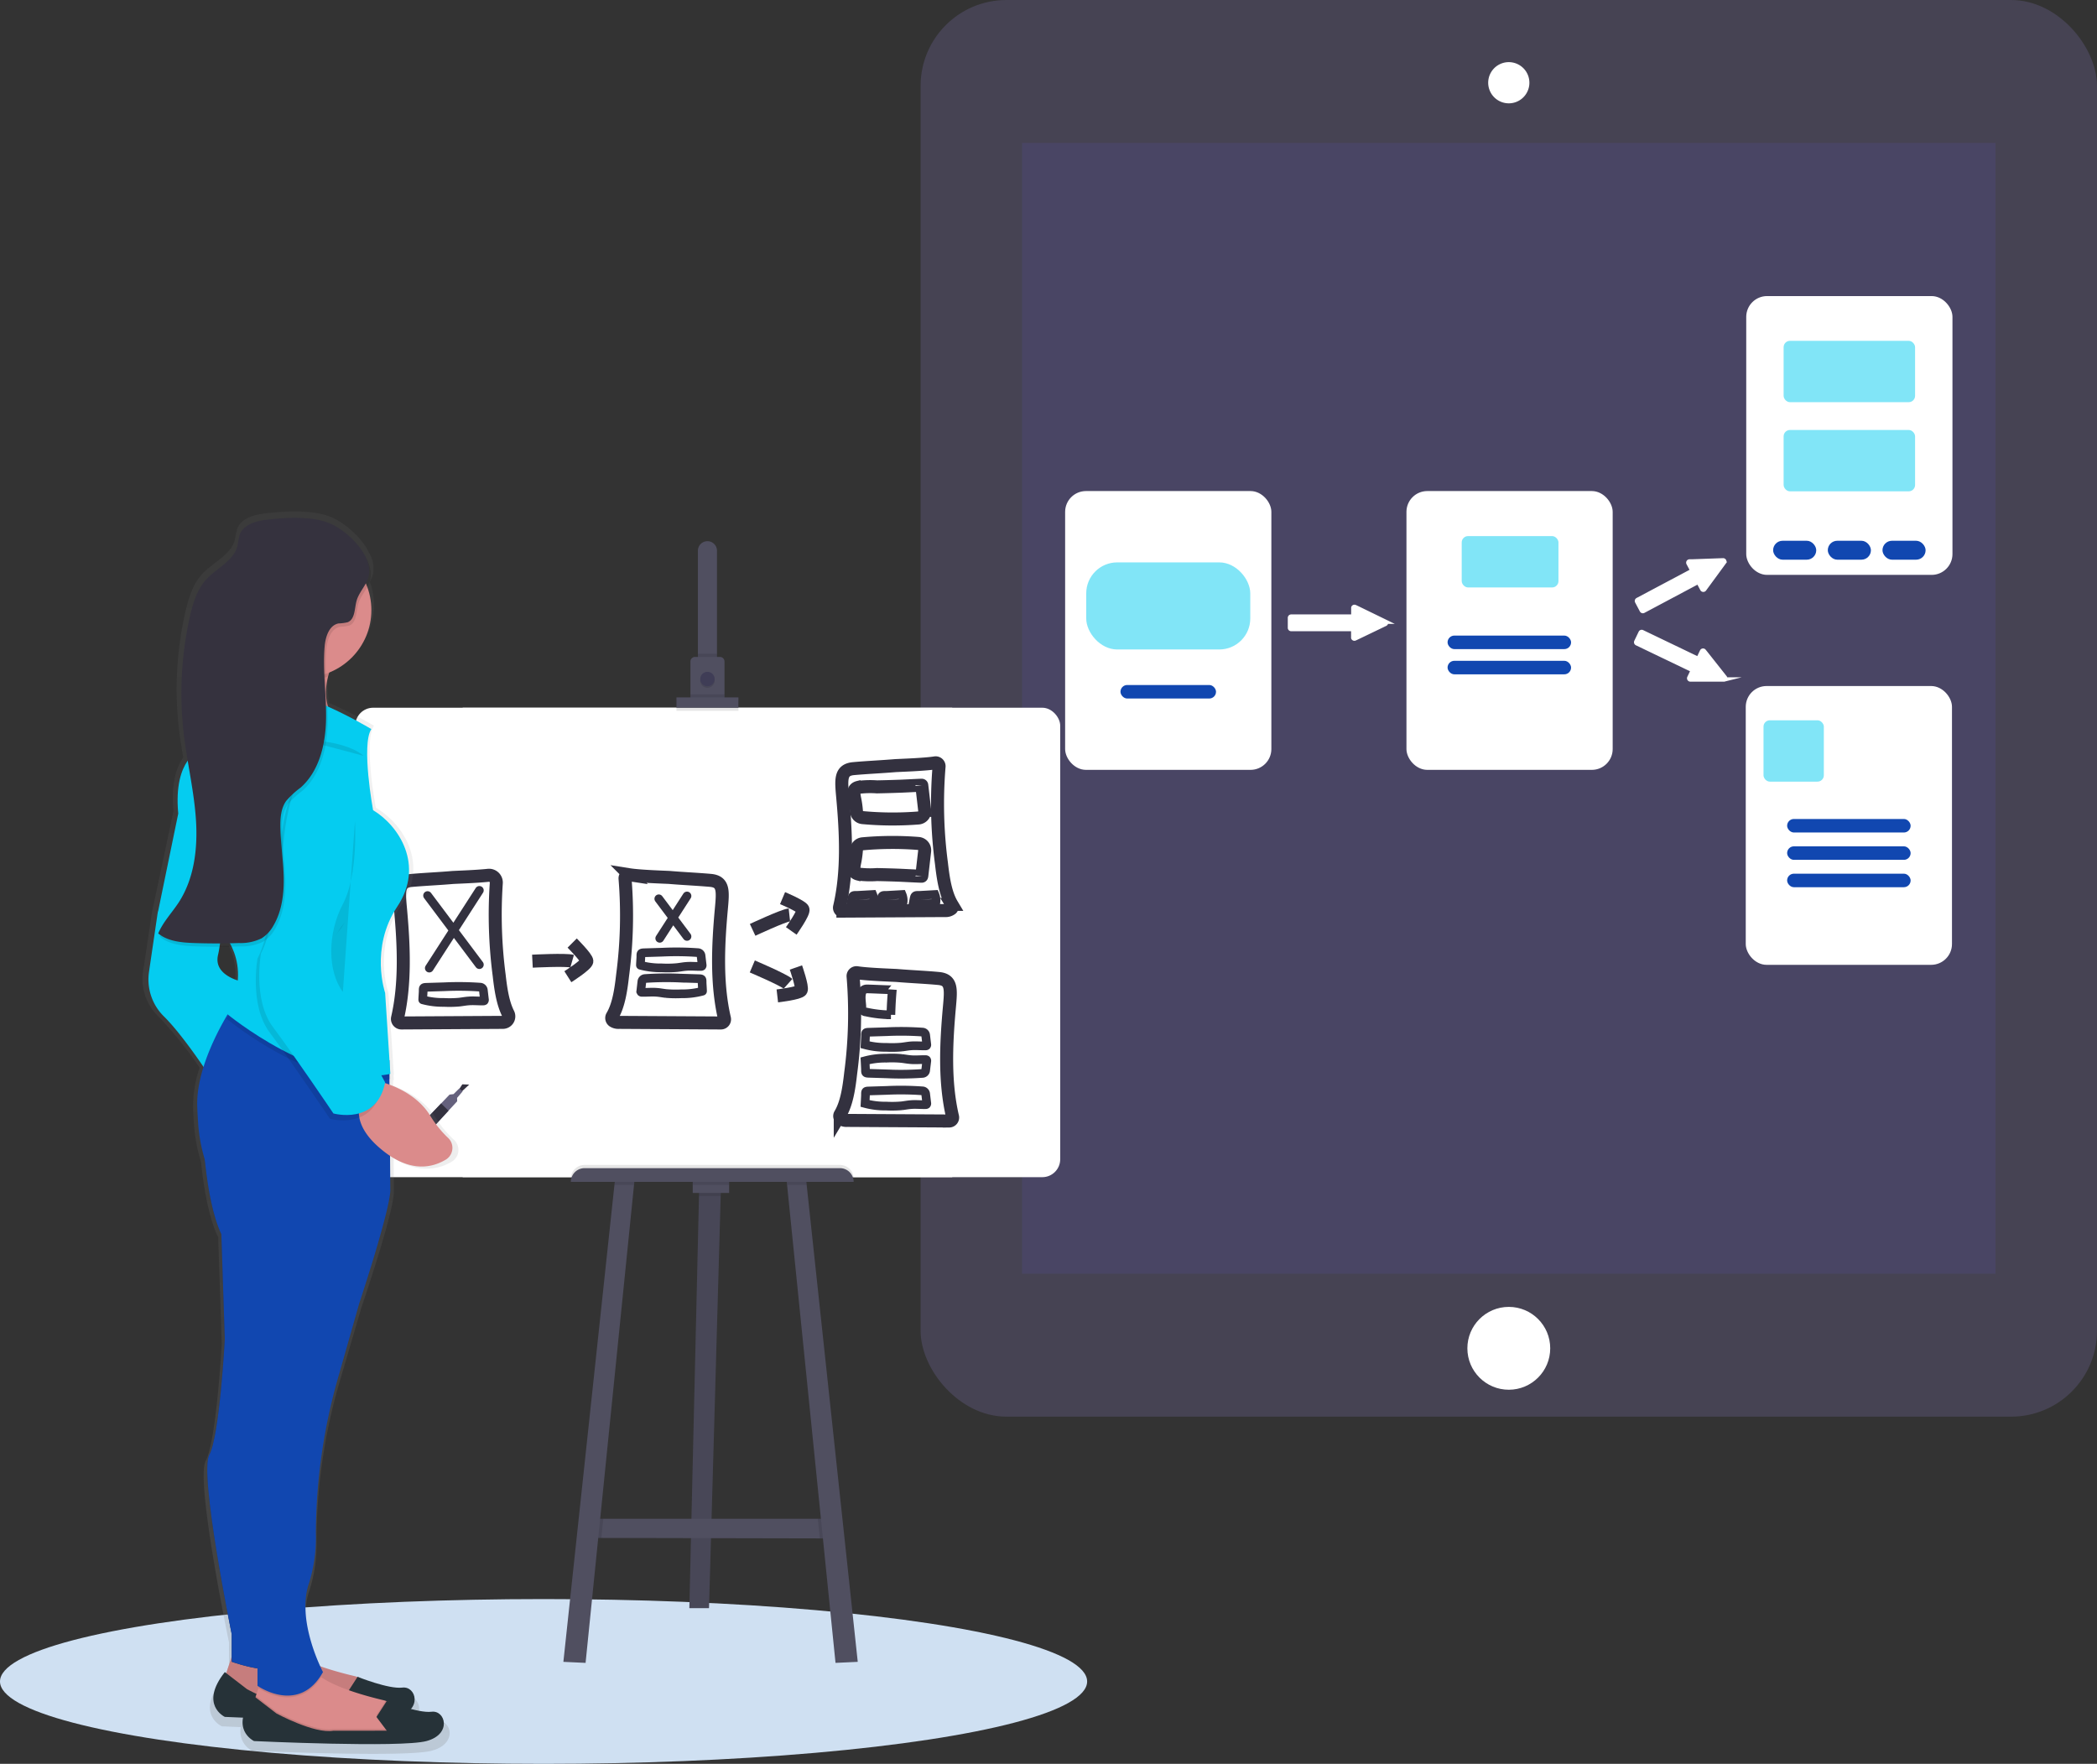 <svg xmlns="http://www.w3.org/2000/svg" width="483.397" height="406.601"><rect width="100%" height="100%" fill="#333333" stroke="none"/><defs><linearGradient id="a" x1="14.929" y1="1" x2="14.929" gradientUnits="objectBoundingBox"><stop offset="0" stop-color="gray" stop-opacity=".251"/><stop offset=".54" stop-color="gray" stop-opacity=".122"/><stop offset="1" stop-color="gray" stop-opacity=".102"/></linearGradient><style>.i{opacity:.1}.d,.e,.k,.m{fill:#fff}.e{stroke:#fff}.e,.k,.l,.m,.n{stroke-miterlimit:10}.f,.v{fill:#05ccf0}.f{opacity:.5}.g{fill:#1147b0}.h{fill:#504f60}.k,.l,.m,.n{stroke:#33313f}.k,.n{stroke-width:3px}.l,.n{fill:none}.l,.m{stroke-linecap:round;stroke-width:2px}.p{fill:#33313f}.s{fill:#db8b8b}.t{fill:#263238}.u{fill:#35323e}</style></defs><g transform="translate(-48.339 -38.505)"><ellipse cx="125.303" cy="18.993" rx="125.303" ry="18.993" transform="translate(48.339 407.119)" fill="#cfe0f2"/><rect width="271.183" height="326.565" rx="19.8" transform="translate(260.553 38.505)" fill="#464353"/><path opacity=".1" fill="#6c63ff" d="M283.946 71.448h224.396v260.679H283.946z"/><circle class="d" cx="9.549" cy="9.549" r="9.549" transform="translate(386.595 339.766)"/><path class="d" d="M396.144 62.115a4.511 4.511 0 114.511-4.511 4.511 4.511 0 01-4.511 4.511z"/><path class="d" d="M396.144 53.357a4.247 4.247 0 11-4.247 4.247 4.247 4.247 0 014.247-4.247m0-.528a4.748 4.748 0 103.367 1.4 4.775 4.775 0 00-3.367-1.4z"/><rect class="e" width="46.539" height="63.269" rx="4.3" transform="translate(294.372 152.202)"/><rect class="f" width="37.813" height="20.075" rx="7.14" transform="translate(298.735 168.145)"/><rect class="g" width="22.027" height="3.118" rx="1.559" transform="translate(306.628 196.409)"/><rect class="e" width="46.539" height="63.269" rx="4.3" transform="translate(373.052 152.202)"/><rect class="f" width="22.301" height="11.839" rx="1.46" transform="translate(385.292 162.083)"/><rect class="g" width="28.469" height="3.118" rx="1.559" transform="translate(382.031 185.018)"/><rect class="g" width="28.469" height="3.118" rx="1.559" transform="translate(382.031 190.832)"/><rect class="e" width="46.539" height="63.269" rx="4.3" transform="translate(451.378 107.256)"/><rect class="f" width="30.3" height="14.14" rx="1.46" transform="translate(459.498 117.074)"/><rect class="f" width="30.3" height="14.14" rx="1.46" transform="translate(459.498 137.624)"/><rect class="g" width="9.94" height="4.363" rx="2.182" transform="translate(457.076 163.16)"/><rect class="g" width="9.94" height="4.363" rx="2.182" transform="translate(469.68 163.16)"/><rect class="g" width="9.94" height="4.363" rx="2.182" transform="translate(482.285 163.16)"/><rect class="e" width="46.539" height="63.269" rx="4.3" transform="translate(451.267 197.147)"/><rect class="f" width="13.907" height="14.14" rx="1.46" transform="translate(454.86 204.544)"/><rect class="g" width="28.469" height="3.118" rx="1.559" transform="translate(460.305 227.294)"/><rect class="g" width="28.469" height="3.118" rx="1.559" transform="translate(460.305 233.599)"/><rect class="g" width="28.469" height="3.118" rx="1.559" transform="translate(460.305 239.903)"/><path class="e" d="M367.686 182.328l-.712.343-5.772 2.775-.528.248a.285.285 0 01-.385-.153.313.313 0 010-.106v-1.641a.28.28 0 00-.28-.28h-14.028a.285.285 0 01-.285-.28v-2.316a.285.285 0 01.285-.28h14.045a.285.285 0 00.28-.285v-1.675a.34.34 0 010-.105.285.285 0 01.385-.148l.528.248 5.756 2.8.712.348a.28.28 0 010 .506zm78.1-14.23l-.464.638-3.777 5.149-.332.459a.29.29 0 01-.412.047.253.253 0 01-.063-.084l-.77-1.446a.29.29 0 00-.385-.121l-12.4 6.6a.28.28 0 01-.38-.116l-1.087-2.052a.279.279 0 01.116-.38l12.4-6.59a.28.28 0 00.116-.38l-.786-1.483a.184.184 0 01-.032-.1.274.274 0 01.269-.311h.565l6.394-.232.791-.026a.28.28 0 01.237.427zm-.042 27.044h-7.74a.28.28 0 01-.28-.3.239.239 0 01.026-.1l.707-1.483a.28.28 0 00-.132-.375l-12.662-6.078a.285.285 0 01-.132-.38l1-2.084a.274.274 0 01.375-.132l12.662 6.083a.29.29 0 00.38-.132l.728-1.514a.274.274 0 01.469-.053l.354.438 3.973 5.023.491.623a.28.28 0 01-.222.464z"/><path class="h" d="M214.51 312.663l-.042 1.546-2.691 95h-4.527l2.221-95 .042-1.783z"/><path class="i" d="M214.51 312.663l-.042 1.546-2.691 95h-4.527l2.221-95 .042-1.783z"/><path class="h" d="M240.705 393.143l-3.387-.01-50.359-.106-2.68-.005 1.424-4.405h54.643z"/><path class="i" d="M214.51 312.663l-.042 1.546h-5l.042-1.783z"/><path class="h" d="M208.026 310.342h8.394v3.155h-8.394z"/><path class="i" d="M187.408 388.616l-.448 4.411-2.68-.005 1.424-4.405z"/><path class="h" d="M194.635 310.284l-.142 1.366-11.167 110.178-5.118-.237 11.771-109.94.132-1.25z"/><path class="i" d="M240.709 393.143l-3.387-.01-.459-4.516h3.487z"/><path class="h" d="M246.065 421.59l-5.123.237-11.166-110.177-.137-1.366 4.521.116.132 1.25z"/><path class="d" d="M154.992 201.648H267.85v108.215H154.992z"/><rect class="d" width="162.499" height="108.215" rx="4.13" transform="translate(130.237 201.648)"/><path class="h" d="M213.618 165.46v26.132h-4.4V165.46a2.2 2.2 0 114.4 0z"/><path class="i" d="M209.218 189.212h4.405v2.379h-4.405z"/><path class="h" d="M215.349 190.996v8.631h-7.856v-8.631a1.055 1.055 0 011.055-1.055h5.714a1.055 1.055 0 011.087 1.055z"/><circle class="i" cx="1.667" cy="1.667" r="1.667" transform="translate(209.751 193.734)"/><circle cx="1.667" cy="1.667" r="1.667" transform="translate(209.751 193.375)" fill="#3f3d56"/><path class="i" d="M207.493 198.556h7.856v1.071h-7.856zm-3.219 1.43h14.287v2.379h-14.287z"/><path class="h" d="M204.274 199.268h14.287v2.379h-14.287z"/><path class="i" d="M183.086 307.045h58.869a3.166 3.166 0 013.166 3.166h-65.19a3.166 3.166 0 013.155-3.166zm7.023 3.355l4.527-.116-.142 1.366h-4.517zm17.917-.058h8.394v1.308h-8.394zm26.263 1.308h-4.513l-.137-1.366 4.521.116z"/><path class="h" d="M183.086 307.784h58.869a3.166 3.166 0 013.166 3.166h-65.19a3.166 3.166 0 013.166-3.166z"/><path class="k" d="M263.909 214.358a.786.786 0 01.9.865 104.62 104.62 0 00.554 22.323c.385 3.371.907 6.938 2.4 9.439a.8.8 0 01-.106.981 2.111 2.111 0 01-1.467.438l-23.546.132a.786.786 0 01-.77-.971c1.894-8.072 1.488-16.883.728-25.256-.375-4.12-.591-6.331 2.485-6.621 3.166-.285 6.331-.417 9.5-.681.759-.064 6.847-.243 9.322-.649zm-18.018 48.375a.786.786 0 00-.9.865 104.272 104.272 0 01-.559 22.323c-.38 3.371-.9 6.938-2.4 9.444a.786.786 0 00.105.976 2.11 2.11 0 001.467.438l23.547.137a.8.8 0 00.77-.976c-1.894-8.072-1.488-16.883-.728-25.256.375-4.12.591-6.331-2.485-6.621s-6.331-.417-9.5-.681c-.754-.064-6.843-.243-9.317-.649z"/><path class="l" d="M252.808 276.323a69.854 69.854 0 018.209.1.775.775 0 01.7.686l.259 2.158a.306.306 0 01-.063.28.29.29 0 01-.2.053c-1.15.032-2.3-.1-3.445 0-.712.058-1.419.2-2.11.274a25.2 25.2 0 01-3.514.063 17.7 17.7 0 01-4.891-.6s.095-1.789.095-1.957c0-.834-.026-.907.834-.929zm0 9.727a68.71 68.71 0 008.209-.106.775.775 0 00.7-.686l.259-2.153a.317.317 0 00-.063-.285.29.29 0 00-.2-.053c-1.15-.032-2.3.105-3.445 0-.712-.053-1.419-.19-2.11-.269a24.414 24.414 0 00-3.514-.063 17.7 17.7 0 00-4.891.6s.095 1.783.095 1.957c0 .834-.026.9.834.929zm0 3.811a68.71 68.71 0 018.209.106.775.775 0 01.7.686l.259 2.153a.317.317 0 01-.063.285.291.291 0 01-.2.053c-1.15.032-2.3-.106-3.445 0-.712.053-1.419.2-2.11.274a25.185 25.185 0 01-3.514.058 17.7 17.7 0 01-4.891-.6s.095-1.789.095-1.963c0-.833-.026-.9.834-.923z"/><path class="m" d="M256.275 244.705a3.488 3.488 0 01.232 1.836.275.275 0 01-.037.142.285.285 0 01-.222.079l-5.012.2s.28-1.477.317-1.583c.174-.6.612-.443 1.177-.475zm7.57 0a3.488 3.488 0 01.227 1.836.269.269 0 01-.032.142.3.3 0 01-.222.079l-5.017.2s.285-1.477.322-1.583c.169-.6.607-.443 1.177-.475z"/><path class="n" d="M260.822 219.517l.675 5.8a1.583 1.583 0 01-1.44 1.746 75.356 75.356 0 01-12.863-.084 1.583 1.583 0 01-1.43-1.509 22.528 22.528 0 00-.454-3.076c-.174-1.055-.364-2.073.881-2.385a21.577 21.577 0 014.31-.116q2.448-.048 4.88-.137c.455.003 5.441-.265 5.441-.239zm0 20.967l.665-5.8a1.583 1.583 0 00-1.44-1.746 75.89 75.89 0 00-12.863.079 1.583 1.583 0 00-1.43 1.514 22.519 22.519 0 01-.454 3.076c-.174 1.055-.364 2.073.881 2.385a21.566 21.566 0 004.31.116c1.63.032 3.255.074 4.88.137.465.009 5.451.281 5.451.239z"/><path class="l" d="M254.042 266.637q-.264 2.9-.332 5.8a27.472 27.472 0 01-5.756-.66 1.018 1.018 0 01-.944-1.245c-.037-1.2-.67-3.888 1.024-4.057.505-.049 6.003.257 6.008.162z"/><path d="M160.885 240.277a1.683 1.683 0 011.857 1.831 107.669 107.669 0 00.665 21.215c.353 3.113.823 6.389 2.068 8.842a1.382 1.382 0 01-1.224 2.015h0l-23.362.137a.929.929 0 01-.913-1.129c1.852-8.03 1.446-16.8.691-25.1-.38-4.12-.591-6.331 2.48-6.621 3.166-.28 6.331-.411 9.47-.681.671-.054 5.461-.202 8.268-.509z" stroke-linecap="round" stroke-width="3" stroke="#33313f" stroke-miterlimit="10" fill="#fff"/><path class="k" d="M193.385 240.146a.839.839 0 00-.96.929 104.639 104.639 0 01-.565 22.249c-.38 3.371-.9 6.922-2.39 9.428a.834.834 0 00.222 1.092 2.21 2.21 0 001.34.338l23.483.137a.844.844 0 00.818-1.055c-1.873-8.056-1.472-16.857-.712-25.193.375-4.12.591-6.331-2.48-6.621-3.166-.28-6.331-.411-9.5-.681-.768-.048-6.735-.222-9.256-.623z"/><path class="m" d="M146.899 244.942l11.945 15.933m-.001-17.125l-11.549 17.922m52.907-15.981l6.505 8.679m.001-9.333l-6.289 9.766"/><path class="l" d="M150.845 265.966a69.942 69.942 0 018.215.1.786.786 0 01.7.686l.253 2.158a.332.332 0 01-.058.285.369.369 0 01-.2.053c-1.15.032-2.306-.106-3.45 0-.712.053-1.414.19-2.11.269a25.157 25.157 0 01-3.514.063 17.643 17.643 0 01-4.886-.6c-.032 0 .095-1.783.095-1.957 0-.834-.032-.9.828-.929zM201.029 258a68.81 68.81 0 018.215.105.776.776 0 01.7.686l.253 2.153a.332.332 0 01-.058.285.3.3 0 01-.2.053c-1.15.032-2.306-.106-3.45 0-.712.053-1.414.2-2.11.269a24.421 24.421 0 01-3.514.063 17.708 17.708 0 01-4.891-.6c-.026 0 .095-1.783.095-1.957 0-.834-.026-.9.834-.929zm4.184 5.977a69.84 69.84 0 00-8.209.1.776.776 0 00-.7.686l-.243 2.153a.3.3 0 00.058.285.29.29 0 00.2.053c1.15.032 2.3-.1 3.45 0 .712.053 1.414.2 2.11.274a26.009 26.009 0 003.514.063 17.657 17.657 0 004.891-.6c.026 0-.095-1.789-.095-1.957 0-.839.032-.907-.828-.929z"/><path class="n" d="M171.073 260.074s7.761-.4 9.154 0m.01-4.179s3.382 3.382 3.382 4.179-4.379 3.582-4.379 3.582m42.593-10.801s7.033-3.292 8.473-3.451"/><path class="n" d="M228.734 245.538s4.405 1.857 4.706 2.591-2.7 4.97-2.7 4.97m-8.981 8.188s7.149 3.034 8.231 4"/><path class="n" d="M231.814 261.529s1.583 4.521 1.213 5.239-5.5 1.308-5.5 1.308"/><path class="m" d="M249.505 244.705a3.488 3.488 0 01.227 1.836.271.271 0 01-.032.142.3.3 0 01-.222.079l-5.017.2s.285-1.477.322-1.583c.169-.6.612-.443 1.177-.475z"/><path class="p" d="M154.724 290.173l1.773-1.651-1.583-.063-.828 1.271z"/><path d="M141.971 301.742l1.878-2.411.417-.433 5.751-6.025 1.957-2.047.918-.111 1.319-1.308.776.681-1.282 1.5.021.786-2 2.168-5.645 6.131-.364.391-2.269 2.1z" fill="#65617d"/><path class="p" d="M144.266 298.894l5.751-6.025 1.709 1.667-5.645 6.131z"/><path d="M288 476.438a25.324 25.324 0 01-4.321-5.276c-2.532-3.946-6.764-6.078-9.666-7.138v-1.282l.179-.037-.079-1.192h.079l-.206-3.166v-.026l-1.045-15.706s-3.72-10.473 2.891-20.133.412-18.925-5.8-22.549c0 0-2.891-15.3-.411-18.925a107.441 107.441 0 00-10.383-5.25 9.097 9.097 0 01-.153-.58c-.069-1.424-.158-2.849-.237-4.273a15.548 15.548 0 01.406-2.195c.079-.3.169-.6.264-.913a15.712 15.712 0 0010.1-14.567 15.3 15.3 0 00-.981-5.4 6.79 6.79 0 00.754-1.762 6.971 6.971 0 00-.981-5.023c-1.657-3.577-5.788-6.927-8.784-8.167-4.295-1.741-10.758-1.329-15.232-.791-2.511.3-5.376 1.14-6.284 3.44a23.979 23.979 0 00-.57 2.638c-.939 3.514-5 5.149-7.5 7.84-2.216 2.374-3.166 5.587-3.9 8.716a79.778 79.778 0 00-1.451 27.356c.253 2.11.591 4.194.95 6.284-1.509 2.11-2.87 5.84-2.248 12.319l-4.959 23.351-2.063 13.691a11.924 11.924 0 003.693 10.467 91.908 91.908 0 019.349 11.66 27.672 27.672 0 00-1.5 9.28c.053 1.435.132 2.823.232 4.142a36.577 36.577 0 001.583 8.252c.58 5.624 1.725 12.815 3.967 17.411l.823 24.56s-1.24 22.549-3.693 26.976 5.366 41.875 5.366 41.875v5.234l-1.319 3.873-.332-.248c-6.194 7.65 0 10.467 0 10.467s1.688.079 4.384.185a4.938 4.938 0 002.638 5.455s35.1 1.609 41.3 0 4.543-7.249 1.235-6.859a15.02 15.02 0 01-4.944-.644c1.926-2.242.385-5.276-2.073-4.991-3.3.4-10.737-2.522-10.737-2.522l-.037.048a5.531 5.531 0 00-.728-.222 82.659 82.659 0 01-8.172-2.285c-1.583-3.392-5.276-12.509-2.638-19.579a34.971 34.971 0 001.583-11.575 131.371 131.371 0 015.439-36.752l4.954-16.883s7.022-20.539 7.434-26.174l-.026-8.2c5.8 3.693 10.42 2.585 13.364.86a3.166 3.166 0 00.5-5.091zM232.885 433.7c.142-.591.259-1.235.359-1.915.971 0 1.947 0 2.918-.032a14.863 14.863 0 011.467 7.914c-2.237-.691-5.582-2.385-4.743-5.941z" transform="translate(-135.058 -175.223)" fill="url(#a)"/><path class="s" d="M101.753 420.394l-1.583 4.748 5.165 5.165 17.089 3.973 12.319-1.192-.8-4.374a5.276 5.276 0 00-3.915-3.846c-5.065-1.192-14.72-3.9-16.751-7.676z"/><path class="i" d="M101.753 420.394l-1.583 4.748 5.165 5.165 17.089 3.973 12.319-1.192-.8-4.374a5.276 5.276 0 00-3.915-3.846c-5.065-1.192-14.72-3.9-16.751-7.676z"/><path class="t" d="M130.765 431.894l-2.385-3.166 2.385-3.693s7.149 2.886 10.33 2.49 4.748 5.165-1.192 6.753-39.738 0-39.738 0-5.962-2.78 0-10.33l5.165 3.973s8.742 4.748 13.116 3.973z"/><path class="s" d="M141.491 438.653l-12.319 1.192-17.089-3.978-5.181-5.165.422-1.261.591-1.773.58-1.736 11.523-3.166a7.124 7.124 0 002.337 2.337c3.741 2.559 10.467 4.411 14.414 5.334.164.042.332.09.491.148a5.233 5.233 0 013.424 3.693z"/><path class="i" d="M141.491 438.653l-12.319 1.192-17.089-3.978-5.181-5.165.422-1.261 4.748 3.646s8.747 4.748 13.116 3.973h12.314l-2.385-3.166 2.142-3.308a5.234 5.234 0 013.424 3.693z"/><path class="t" d="M137.502 437.461l-2.385-3.166 2.385-3.693s7.154 2.886 10.33 2.49 4.748 5.165-1.187 6.759-39.744 0-39.744 0-5.962-2.786 0-10.336l5.165 3.973s8.747 4.748 13.116 3.978z"/><path class="s" d="M127.583 206.972s-19.073 1.984-16.292-5.962a14.245 14.245 0 00.586-7.017 19.473 19.473 0 00-3.366-8.083l17.88 2.78a22.327 22.327 0 00-2.422 5.74c-2.131 8.437 3.614 12.542 3.614 12.542z"/><path class="u" d="M94.999 297.575s.4 17.089 4.368 25.435l.8 24.238s-1.192 22.259-3.577 26.628 5.165 41.332 5.165 41.332v6.357s12.715 4.748 16.292-.8l-3.577-47.288 1.583-65.569z"/><path class="g" d="M94.994 297.575s.4 17.089 4.368 25.435l.8 24.238s-1.192 22.259-3.577 26.628 5.165 41.332 5.165 41.332v6.357s12.715 4.748 16.292-.8l-3.578-47.285 1.583-65.569z"/><path class="v" d="M87.048 242.737l-2.385 6.357-1.984 13.512a11.95 11.95 0 003.577 10.33c4.748 4.749 11.127 14.7 11.127 14.7l7.55-22.65s-7.55-1.192-6.331-6.358.791-14.7.791-14.7z"/><path class="i" d="M122.371 425.094c-5.1 8.025-13.032 3.477-14.44 2.575l.58-1.736 11.523-3.166a7.122 7.122 0 002.337 2.327z"/><path class="g" d="M138.315 313.075c-.4 5.561-7.154 25.852-7.154 25.852l-4.748 16.677a132.58 132.58 0 00-5.265 36.256 35.411 35.411 0 01-1.519 11.422c-3.166 8.742 3.166 20.666 3.166 20.666-5.561 9.935-15.1 3.166-15.1 3.166v-6.331s-7.529-34.589-5.54-41.342 2.786-25.04 2.786-25.04v-32.98a37.407 37.407 0 01-10.908-23.738c-.095-1.3-.174-2.67-.222-4.089-.322-8.969 5.8-19.479 8.2-23.214.58-.908.939-1.414.939-1.414l35.083 13.917.079.032v4.363z"/><path class="i" d="M126.391 188.689a22.329 22.329 0 00-2.422 5.74 15.522 15.522 0 01-12.092-.438 19.474 19.474 0 00-3.366-8.083z"/><circle class="s" cx="15.501" cy="15.501" r="15.501" transform="translate(102.945 163.65)"/><path class="i" d="M138.315 287.244l-.174.032c-16.661 3.424-37.57-13.939-37.57-13.939a20.048 20.048 0 001.446-2.96c.58-.907.939-1.414.939-1.414l35.074 13.92.09 1.388z"/><path class="v" d="M133.941 206.576s-22.254-13.512-29.408-7.951l-9.938 12.715s-6.358 1.989-5.165 14.7l-4.748 23.051 14.3 3.577s8.347 7.946 1.583 19.473c0 0 21.062 17.484 37.755 13.907l-1.2-18.661s-3.577-10.336 2.78-19.869.4-18.677-5.561-22.254c-.002-.011-2.783-15.116-.398-18.688z"/><path class="s" d="M135.133 287.64s8.347 1.583 12.319 7.951a24.72 24.72 0 004.163 5.2 3.166 3.166 0 01-.5 5.023c-3.166 1.9-8.294 3.065-14.773-2.274-11.144-9.142-1.209-15.9-1.209-15.9z"/><path class="i" d="M122.814 214.104s-7.946-.8-9.935 19.869-5.165 25.43-5.165 25.43-1.989 10.731 2.78 17.089 13.909 19.917 13.909 19.917 9.94 2.786 11.924-7.154l-12.319-23.045s-1.984-7.951 2.78-13.512 8.346-42.551-3.974-38.594z"/><path class="v" d="M123.61 212.933s-7.951-.8-9.935 19.869-5.165 25.43-5.165 25.43-1.989 10.742 2.78 17.073 13.907 19.869 13.907 19.869 9.935 2.786 11.924-7.149l-12.319-23.051s-1.989-7.951 2.78-13.512 8.337-42.507-3.972-38.529z"/><path class="i" d="M130.165 227.822s.791 12.319-2.786 19.078-3.577 15.5 0 20.265m4.773-54.432s-3.166-3.166-12.319-3.577-13.111-3.166-13.111-3.166"/><path class="i" d="M110.068 159.124c-2.416.3-5.176 1.124-6.046 3.4a23.354 23.354 0 00-.554 2.638c-.9 3.472-4.806 5.086-7.217 7.74-2.11 2.343-3.065 5.513-3.756 8.6a80.791 80.791 0 00-1.419 26.981c.776 6.59 2.358 13.074 2.807 19.695s-.369 13.586-3.989 19.146c-1.583 2.4-3.609 4.5-4.711 7.128 2.279 1.847 5.424 2.11 8.357 2.211q5.128.174 10.256 0a10.94 10.94 0 005.213-1.087 8.078 8.078 0 002.738-2.933c1.952-3.319 2.448-7.307 2.364-11.159s-.691-7.677-.765-11.528c-.037-2.11.127-4.326 1.335-6.046a19.693 19.693 0 013.329-3.081c4.258-3.767 5.714-9.813 5.856-15.5s-.791-11.375-.311-17.036c.185-2.221 1.013-4.88 3.2-5.313a11.263 11.263 0 002.073-.264c1.752-.67 1.583-3.139 2.079-4.944.565-2.031 2.3-3.6 2.78-5.645 1.145-4.806-4.975-10.552-8.969-12.219-4.146-1.729-10.367-1.312-14.65-.784z"/><path class="u" d="M109.65 158.333c-2.416.3-5.176 1.124-6.046 3.392a24.272 24.272 0 00-.528 2.638c-.9 3.472-4.812 5.086-7.223 7.745-2.11 2.337-3.065 5.508-3.756 8.6a80.9 80.9 0 00-1.393 27c.776 6.59 2.358 13.079 2.8 19.7s-.364 13.586-3.983 19.146c-1.583 2.4-3.609 4.5-4.711 7.128 2.279 1.852 5.424 2.11 8.357 2.211q5.128.174 10.256 0a10.878 10.878 0 005.213-1.087 7.982 7.982 0 002.733-2.933c1.957-3.319 2.448-7.307 2.369-11.159s-.7-7.676-.765-11.528c-.037-2.11.127-4.326 1.33-6.041a19.491 19.491 0 013.334-3.081c4.252-3.772 5.714-9.819 5.856-15.5s-.8-11.375-.317-17.036c.19-2.216 1.018-4.88 3.2-5.308a10.832 10.832 0 002.079-.269c1.752-.67 1.583-3.134 2.079-4.944.559-2.031 2.29-3.593 2.78-5.64 1.145-4.812-4.975-10.552-8.969-12.224-4.175-1.75-10.39-1.343-14.695-.81z"/></g></svg>